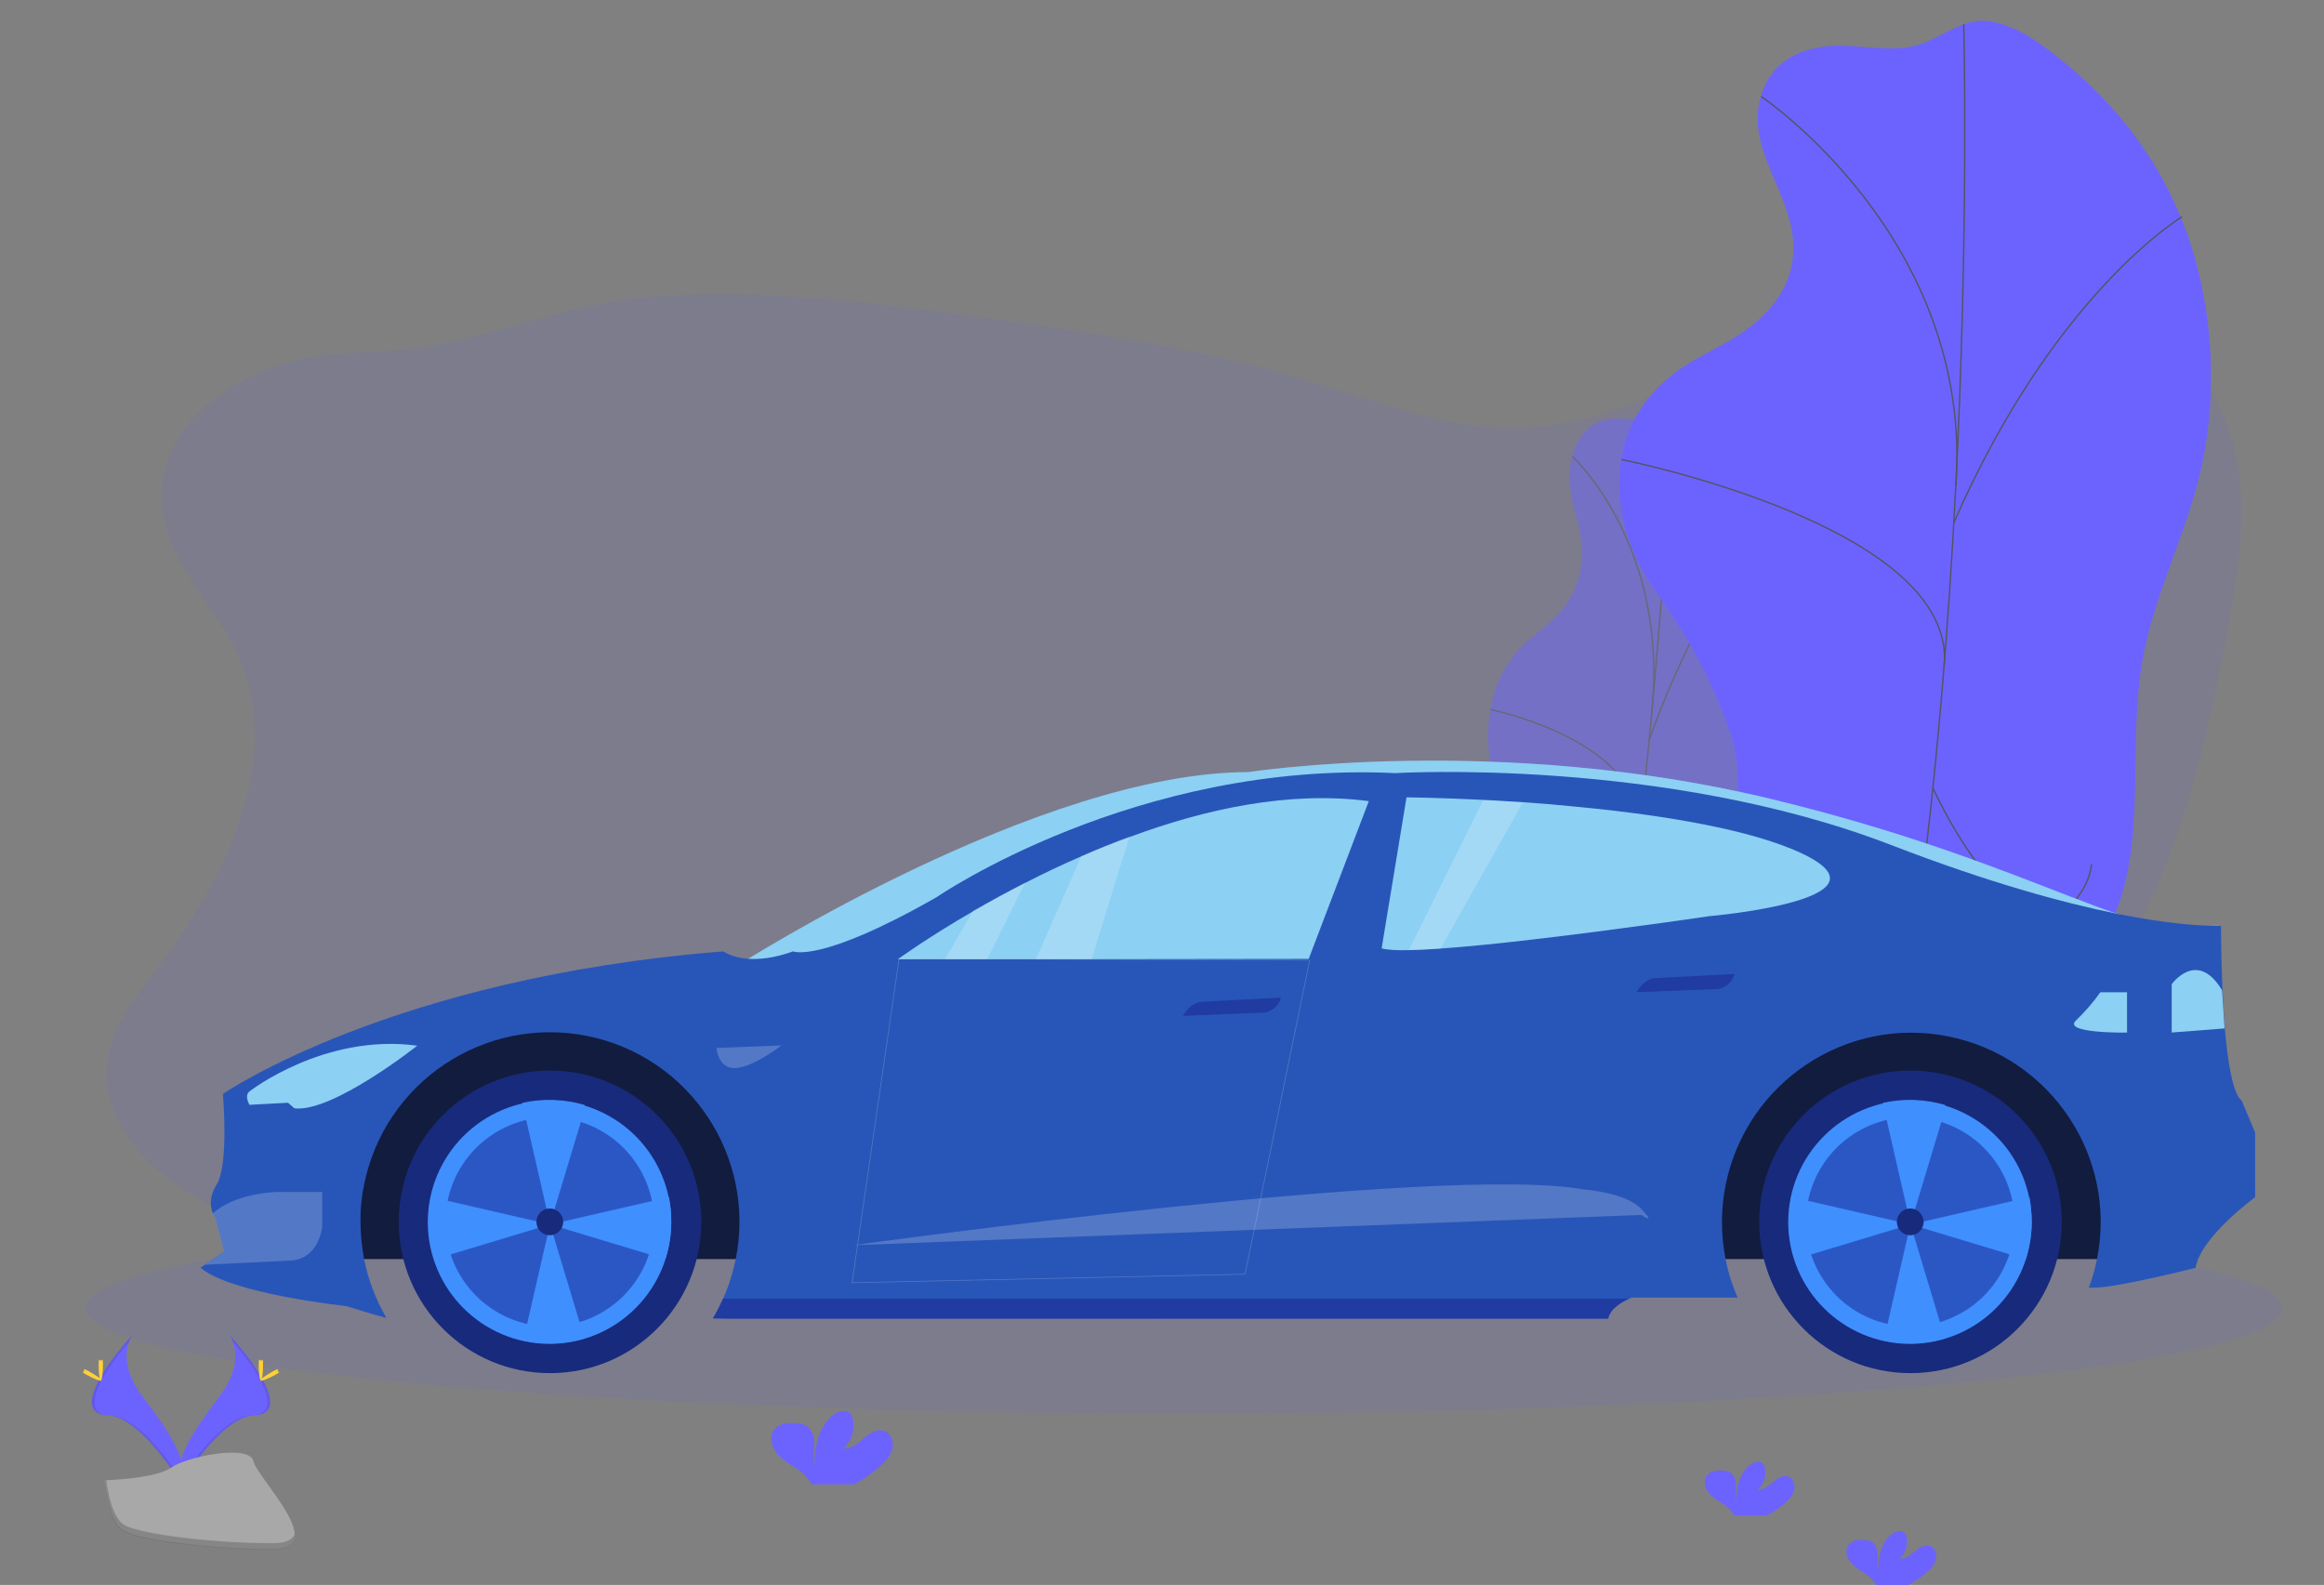 <?xml version="1.0" encoding="utf-8"?>
<!-- Generator: Adobe Illustrator 18.0.0, SVG Export Plug-In . SVG Version: 6.00 Build 0)  -->
<!DOCTYPE svg PUBLIC "-//W3C//DTD SVG 1.1//EN" "http://www.w3.org/Graphics/SVG/1.1/DTD/svg11.dtd">
<svg version="1.1" id="_x33_749cc32-969d-4bed-b310-fe7588ba7e4f"
	 xmlns="http://www.w3.org/2000/svg" xmlns:xlink="http://www.w3.org/1999/xlink" x="0px" y="0px" viewBox="0 0 3352 2286"
	 enable-background="new 0 0 3352 2286" xml:space="preserve">
<rect x="0" y="0" width="3352" height="2286" fill="#808080" stroke="none"/>
<title>by_my_car</title>
<path opacity="0.1" fill="#6C63FF" enable-background="new    " d="M344.2,947.6c65.4,148.1-18.2,318.5-116.3,447.1
	c-33,43.1-69.2,88-73.9,142.1c-5.7,66,39.3,126.7,92.4,166.3c96.8,72.3,228.9,94.6,344,58.2C689.7,1730,773.7,1658.6,874,1630
	c167.9-48.1,345.9,31.8,489.6,130.8c101.6,70.1,210.7,155.6,333.3,140.6c86.5-10.7,159.7-71.1,209.4-142.4
	c23.9-34.6,45-73,79.9-96.2c20.8-13.8,45.3-21.1,69.5-26.4c222.9-47.8,459.4,68.5,679.5,8.8c148.7-40.6,267-157.9,340.5-293.1
	s108.2-287.7,136.8-439.3c20.4-107.5,37.1-223.6-9.4-322.3c-49.4-104.7-164.1-167.9-279.2-179.9c-115.1-11.9-230.5,21.1-336.8,67.3
	c-132.7,57.9-262.6,139-407.2,139.3c-98.4,0.3-192.4-37.7-286.8-66.3c-157.9-48.1-321.4-72-484.6-94.3
	c-156.3-21.1-314.1-40.9-471.3-28.3c-111.3,8.8-209.4,51.3-317.3,71.1c-70.4,12.9-141.2,3.1-210,24.8
	c-84.9,26.7-172.3,88.4-177,185.2C228.8,801.4,309.6,869,344.2,947.6z"/>
<g opacity="0.5">
	<path fill="#6C63FF" d="M2313.5,606.2c-15.7,4.4-35.2,16.4-45,48.4c-18.9,62.9,24.8,106,10.4,171.4c-3.8,17.3-11.3,33.6-22,48.1
		c-17.6,23.6-36.5,34.9-55,51.6c-23.3,21.4-40.2,48.7-48.4,79.2c-8.8,33.6-9.7,69.2-2.2,103.1c6.6,28.6,17.9,49.1,27.7,72.3
		c12.3,29.6,21.7,60.1,28.3,91.2c3.8,15.1,6,30.5,6.3,46.2c0.3,19.5-2.8,40.9-5.7,61.9l-26.7,185.8c-3.5,24.8-7.2,50-7.2,73.6
		c-0.3,27.4,4.1,50.6,8.5,73.3c9.4,49.1,19.5,100.3,40.9,126.1c21.4,26.1,57.9,17,80.2-36.2c21.4-50.3,21.7-117.6,40.6-171.4
		c29.6-84.9,88.7-96.2,121.1-177c31.4-77.7,21.7-172.9,37.7-261.3c11.3-63.5,35.5-121.4,50-183.9c20.8-90.2,18.6-183.9,2.2-253.4
		s-46.2-117-78.9-153.1c-13.8-15.4-28.6-28.9-46.2-30.2c-18.6-1.6-34.6,22-52.8,28.9C2356.3,608.4,2334.9,599.9,2313.5,606.2z"/>
	<path fill="none" stroke="#535461" stroke-width="2" stroke-miterlimit="10" d="M2413.8,576c0,0-31.4,802.8-163.2,1276"/>
	<path fill="none" stroke="#535461" stroke-width="2" stroke-miterlimit="10" d="M2267.9,658.4c0,0,140.9,128.3,114.1,372.9"/>
	<path fill="none" stroke="#535461" stroke-width="2" stroke-miterlimit="10" d="M2149.7,1023.4c0,0,231.4,46.5,214.1,184.9"/>
	<path fill="none" stroke="#535461" stroke-width="2" stroke-miterlimit="10" d="M2555.7,753c0,0-93.7,82.1-177,314.1"/>
	<path fill="none" stroke="#535461" stroke-width="2" stroke-miterlimit="10" d="M2464.2,1454.8c0,0-63.8,50.3-115.1-125.1"/>
	<path fill="none" stroke="#535461" stroke-width="2" stroke-miterlimit="10" d="M2188.7,1557c0,0,130.2-17,142.4-98.7"/>
</g>
<path fill="#6C63FF" d="M2628.6,67.5c-32.4,4.7-71.1,19.8-87.1,65.7c-31.1,90.6,63.8,158.8,41.8,253.4
	c-6.6,28.3-22.6,51.3-39.9,68.2c-33.3,33-71.7,47.2-107.9,69.5c-36.2,22.3-73.6,57.2-90.6,111.3c-16.4,51.9-9.1,108.8,7.5,151.6
	s42.8,74.5,65.4,109.7c28,43.4,51.3,89.3,69.8,137.4c8.2,21.1,15.7,43.4,18.2,68.9c2.8,28.9-0.9,60.1-4.4,90.6l-33,270.4
	c-4.4,36.2-8.8,72.6-6.3,107.2c2.8,39.9,14.8,74.8,26.4,109.1c25.2,73.6,52.2,150,99.4,190.6c47.5,40.9,122,31.8,161.9-43.4
	c38-71.7,31.1-170.7,63.5-247.8c51.3-121.4,172-131.1,229.9-246.5c55.7-110.7,24.5-251.9,46.9-380.5c16-92.1,59.4-174.5,81.8-265.1
	c32.1-130.5,16.7-268.8-25.8-372.9s-108.8-177.7-180.8-234.6c-30.5-24.2-62.9-45.9-99-50c-38.4-4.4-69.2,28-106.3,36.2
	C2717.3,76.3,2672.3,61.2,2628.6,67.5z"/>
<path fill="none" stroke="#535461" stroke-width="2" stroke-miterlimit="10" d="M2832.4,35.1c0,0,30.5,1178.5-186.8,1859.9"/>
<path fill="none" stroke="#535461" stroke-width="2" stroke-miterlimit="10" d="M2540.2,139.2c0,0,306.9,205.6,280.8,562.5"/>
<path fill="none" stroke="#535461" stroke-width="2" stroke-miterlimit="10" d="M2338.7,662.8c0,0,484.6,95.9,465.4,297.8"/>
<path fill="none" stroke="#535461" stroke-width="2" stroke-miterlimit="10" d="M3147.1,312.8c0,0-184.3,109.7-329.2,441.5"/>
<path fill="none" stroke="#535461" stroke-width="2" stroke-miterlimit="10" d="M3041.2,1335.3c0,0-126.4,66.3-253.1-198.1"/>
<path fill="none" stroke="#535461" stroke-width="2" stroke-miterlimit="10" d="M2683.4,1397.7c0,0,315.3-11.5,333.4-151.1"/>
<ellipse opacity="0.1" fill="#6C63FF" enable-background="new    " cx="1707.6" cy="1886.7" rx="1584.4" ry="152.3"/>
<path fill="#6C63FF" d="M330.7,1924.8c0,0,26.4,34.6-12.3,86.5c-38.7,51.9-70.4,95.9-57.2,128.3c0,0,58.2-96.5,105.3-98.1
	C413.7,2039.9,382.5,1983,330.7,1924.8z"/>
<path opacity="0.1" enable-background="new    " d="M330.7,1924.8c2.2,3.5,4.1,6.9,5.3,10.7c46.2,54.1,70.7,104.7,26.4,106
	c-41.2,1.3-90.9,75.2-102.8,93.7c0.3,1.6,0.9,2.8,1.3,4.1c0,0,58.2-96.5,105.3-98.1C413.4,2039.6,382.5,1983,330.7,1924.8z"/>
<path fill="#FFD037" d="M379.4,1968.8c0,12.3-1.3,22-3.1,22s-3.1-9.7-3.1-22s1.6-6.3,3.5-6.3S379.4,1956.5,379.4,1968.8z"/>
<path fill="#FFD037" d="M396.4,1983.3c-10.7,5.7-19.8,9.4-20.8,7.9c-0.9-1.6,7.2-7.2,17.9-13.2s6.6-1.6,7.2,0
	C401.4,1979.5,407.1,1977.3,396.4,1983.3z"/>
<path fill="#6C63FF" d="M191.4,1924.8c0,0-26.4,34.6,12.3,86.5c38.7,51.9,70.1,95.9,57.5,128.3c0,0-58.2-96.5-105.3-98.1
	C108.7,2039.9,139.2,1983,191.4,1924.8z"/>
<path opacity="0.1" enable-background="new    " d="M191.4,1924.8c-2.2,3.5-4.1,6.9-5.3,10.7c-46.2,54.4-70.7,105-26.4,106.3
	c41.2,1.3,90.9,75.2,102.8,93.7c-0.3,1.6-0.9,2.8-1.3,4.1c0,0-58.2-96.5-105.3-98.1C108.7,2039.9,139.2,1983,191.4,1924.8z"/>
<path fill="#FFD037" d="M142.3,1968.8c0,12.3,1.3,22,3.1,22s3.1-9.7,3.1-22s-1.6-6.3-3.5-6.3S142.3,1956.5,142.3,1968.8z"/>
<path fill="#FFD037" d="M125.6,1983.3c10.7,5.7,19.8,9.4,20.8,7.9c0.9-1.6-7.2-7.2-17.9-13.2s-6.6-1.6-7.2,0
	C120.6,1979.5,114.9,1977.3,125.6,1983.3z"/>
<path fill="#A8A8A8" d="M150.8,2135.1c0,0,73.6-2.2,95.9-18.2c22.3-16,113.2-34.6,118.9-9.4c5.7,25.2,110.7,126.1,27.7,126.7
	s-193.4-12.9-215.4-26.4S150.8,2135.1,150.8,2135.1z"/>
<path opacity="0.2" enable-background="new    " d="M394.5,2225.7c-83,0.6-193.4-12.9-215.4-26.4c-17-10.4-23.6-47.2-25.8-64.1h-2.5
	c0,0,4.7,59.4,26.7,73s132.4,27,215.7,26.4c23.9-0.3,32.4-8.8,31.8-21.4C421.5,2220.7,412.4,2225.7,394.5,2225.7z"/>
<path fill="#8CD0F3" d="M1066,1391.1c0,0,434.5-277.5,734.6-277.5c0,0,361.6-56.3,754.6,38.9c393.4,95.2,538.6,218.6,647.5,182.3
	l-457.9,13.3L1066,1391.1z"/>
<path opacity="0.1" fill="#8CD0F3" enable-background="new    " d="M1066,1391.1c0,0,434.5-277.5,734.6-277.5
	c0,0,361.6-56.3,754.6,38.9c393.4,95.2,538.6,218.6,647.5,182.3l-457.9,13.3L1066,1391.1z"/>
<polygon fill="#121C3F" points="3113.4,1816 464.4,1816 537.3,1524.1 987.8,1404.4 3113.4,1460.3 "/>
<path fill="#2856B8" d="M3252.7,1633.7v93c0,0-78.5,57-85.9,101.9c0,0-112.6,28.5-144.8,28.5c-3,0-6.3,0-9.3,0.4
	c5.2-13.3,8.9-27.4,11.9-41.5c29.6-147.8-66.7-291.5-214.5-321.2c-147.8-29.6-291.5,66.7-321.2,214.5c-7,35.2-7,71.5,0,106.7
	c3.7,19.3,9.6,37.8,17.4,55.6h-152.6c0,0-1.5,0.4-3.7,1.5c-8.1,3.7-27.4,13.3-30.4,28.9H1054.1l-25.9-0.4
	c5.6-9.3,10.4-18.9,14.8-28.5c8.1-18.2,14.1-37.4,18.2-57c29.6-147.8-65.9-291.9-214.1-321.9c-147.8-29.6-291.9,65.9-321.9,214.1
	c-3.7,17.8-5.6,35.9-5.2,54.1c0,18.2,1.9,35.9,5.2,53.7c5.9,30,17,58.5,32.2,84.8c-18.2-4.4-57.4-17-57.4-17s-168.2-17.8-210.8-55.6
	l6.7-4.4l27.4-18.9l-12.6-48.2c-1.5-1.9-2.6-4.1-3.7-6.7c-3.3-8.1-6.3-23,5.6-41.9c17.8-28.5,8.9-130.4,8.9-130.4
	s243-167.8,722-205.6c0,0,11.5,8.9,35.2,10.7c15.9,1.1,37.4-0.7,65.2-10.7c0,0,39.3,17.8,207.5-78.5c0,0,286-196.7,661.3-178.6
	c0,0,386-23.3,715,103.7c141.9,54.8,249.7,83.7,326.4,99.3c71.1,14.1,115.6,17,136,17h0.4c6.7,0,10.7,0,12.2,0h0.7
	c0,0,0,42.6,2.2,93v0.4c0.7,17.4,1.9,35.9,3.3,53.7v1.1c4.4,50,11.9,95.2,24.4,104.1L3252.7,1633.7z"/>
<path fill="#8CD0F3" d="M359.9,1574.1c0,0,107.8-84.1,241.9-65.9c0,0-121.9,96.7-177.1,90.4l-9.3-8.1l-55.6,3
	C359.9,1593.3,351.8,1580.4,359.9,1574.1z"/>
<path opacity="0.2" fill="#FFFFFF" enable-background="new    " d="M464.7,1719.3v49.6c0,0-3.7,47.4-46.7,49.3l-122.2,5.9l27.4-18.9
	l-12.6-48.2c-1.5-1.9-2.6-4.1-3.7-6.7c11.1-10.4,37.4-27.4,90.4-31.1H464.7z"/>
<path opacity="0.2" fill="#FFFFFF" enable-background="new    " d="M1033.4,1511.5l93.7-3.7c0,0-38.2,30-64.8,32.6
	C1035.6,1543,1033.4,1511.5,1033.4,1511.5z"/>
<path opacity="0.2" fill="#FFFFFF" enable-background="new    " d="M1230.8,1796c0,0,848.7-117.8,1053.6-80.4c0,0,60.4,4.1,83,28.2
	c23,24.1,0,8.5,0,8.5L1230.8,1796z"/>
<path opacity="0.5" fill="#18218A" enable-background="new    " d="M1706.1,1465.2c0,0,10.7-20,28.2-20.4l113-5.9
	c0,0-1.9,15.6-21.9,21.5L1706.1,1465.2z"/>
<path opacity="0.5" fill="#18218A" enable-background="new    " d="M2360.3,1431.1c0,0,10.7-20,28.2-20.4l113-5.9
	c0,0-1.9,15.6-21.9,21.5L2360.3,1431.1z"/>
<path fill="#8CD0F3" d="M1974.3,1155.5l-86.7,227.5l-312.7,0.4h-80.4h-70h-60.8h-68.5c0,0,41.9-30.7,109.3-69.6
	c22.2-13,47.4-26.7,74.8-40.7c25.2-13,52.2-25.9,80.8-38.2c22.2-9.6,45.6-19.3,69.6-27.8C1737.6,1166.9,1859.5,1140.3,1974.3,1155.5
	z"/>
<path fill="#8CD0F3" d="M2465.5,1321.4c0,0-130.8,19.3-255.2,33.7c-47.8,5.6-94.5,10.4-132.6,13l-5.2,0.4
	c-14.8,1.1-28.5,1.5-40.4,1.9c-18.5,0.4-32.2-0.4-39.3-2.6l35.9-217.8c0,0,44.5,0.4,110.4,3.7l14.4,0.7c13.7,0.7,28.2,1.9,43,2.6
	c21.5,1.5,44.1,3.3,67.4,5.6c112.6,10.4,240.4,28.9,321.2,62.2C2757.1,1296.2,2465.5,1321.4,2465.5,1321.4z"/>
<path fill="#8CD0F3" d="M3067.9,1431.1v58.2c0,0-93.7,1.5-73.7-17.4c13-12.6,24.8-25.9,35.2-40.7H3067.9z"/>
<path fill="#8CD0F3" d="M3208.6,1483.3l-76.3,5.9v-69.6c0,0,35.2-49.6,70.8,5.6l1.9,3.3L3208.6,1483.3z"/>
<circle fill="#182A7C" cx="793.3" cy="1762.3" r="218.2"/>
<path fill="#3F8FFE" d="M968.2,1762.3c0,97.1-78.2,175.6-175.2,176c-97.1,0-175.6-78.2-176-175.2c0-97.1,78.2-175.6,175.2-176
	c83.4,0,155.2,58.2,172.3,139.7C967.1,1738.2,968.2,1750,968.2,1762.3z"/>
<ellipse opacity="0.5" fill="#18218A" enable-background="new    " cx="793" cy="1762.3" rx="150.4" ry="150.8"/>
<path fill="#3F8FFE" d="M843.3,1593.7v6.3l-50,165.6l-40-174.9C783,1584.1,814.1,1585.2,843.3,1593.7L843.3,1593.7z"/>
<path fill="#3F8FFE" d="M843,1930.4c-28.5,8.5-58.9,9.6-88.2,3l38.5-167.8L843,1930.4z"/>
<path fill="#3F8FFE" d="M968.2,1762.3c0,18.2-3,36.3-8.5,53.7h-0.7l-165.6-50l171.5-39.3C967.1,1738.2,968.2,1750.4,968.2,1762.3z"
	/>
<path fill="#3F8FFE" d="M793.3,1766l-165.6,50h-1.5c-9.3-28.9-10.7-59.6-4.8-89.6L793.3,1766z"/>
<circle fill="#182A7C" cx="793" cy="1762.3" r="19.3"/>
<circle fill="#182A7C" cx="2755.6" cy="1762.3" r="218.2"/>
<path fill="#3F8FFE" d="M2930.4,1762.3c0,97.1-78.2,175.6-175.2,176c-97.1,0-175.6-78.2-176-175.2c0-97.1,78.2-175.6,175.2-176
	c83.4,0,155.2,58.2,172.3,139.7C2929,1738.2,2930.4,1750,2930.4,1762.3z"/>
<ellipse opacity="0.5" fill="#18218A" enable-background="new    " cx="2755.2" cy="1762.3" rx="150.4" ry="150.8"/>
<path fill="#3F8FFE" d="M2805.6,1593.7v6.3l-50,165.6l-40-174.9C2745.2,1584.1,2776.3,1585.2,2805.6,1593.7z"/>
<path fill="#3F8FFE" d="M2805.2,1930.4c-28.5,8.5-58.9,9.6-88.2,3l38.5-167.8L2805.2,1930.4z"/>
<path fill="#3F8FFE" d="M2930.4,1762.3c0,18.2-3,36.3-8.5,53.7h-0.7l-165.6-50l171.5-39.3C2929.3,1738.2,2930.4,1750,2930.4,1762.3z
	"/>
<path fill="#3F8FFE" d="M2755.6,1766l-165.6,50h-1.5c-9.3-28.9-10.7-59.6-4.8-89.6L2755.6,1766z"/>
<circle fill="#182A7C" cx="2755.2" cy="1762.3" r="19.3"/>
<path opacity="0.2" fill="#FFFFFF" enable-background="new    " d="M1478.7,1272.9l-54.8,110.4h-60.8l40.4-69.6
	C1426.4,1300.7,1451.6,1287,1478.7,1272.9z"/>
<path opacity="0.2" fill="#FFFFFF" enable-background="new    " d="M1629.1,1206.6l-54.5,176.7h-80.4l65.6-148.5
	C1582,1224.7,1605.3,1215.5,1629.1,1206.6z"/>
<path opacity="0.2" fill="#FFFFFF" enable-background="new    " d="M2196.6,1157.3l-118.9,210.8l-5.2,0.4
	c-14.8,1.1-28.5,1.5-40.4,1.9l107.1-216.3l14.4,0.7C2166.9,1155.5,2181.4,1156.2,2196.6,1157.3z"/>
<polygon opacity="0.2" fill="none" stroke="#FFFFFF" stroke-miterlimit="10" enable-background="new    " points="1296.8,1382.6 
	1229,1850.1 1795.8,1837.8 1889.1,1384.8 "/>
<path opacity="0.5" fill="#18218A" enable-background="new    " d="M2349.9,1873c-8.1,3.7-27.4,13.3-30.4,28.9H1054.1l-25.9-0.4
	c5.6-9.3,10.4-18.9,14.8-28.5H2349.9z"/>
<path fill="#6C63FF" d="M1270.8,2113.7c7.2-6.9,14.2-14.8,16.4-24.5c2.2-9.7-1.9-21.4-11.3-25.2c-10.4-4.1-21.7,3.1-30.2,10.7
	s-18.2,15.7-29.2,14.1c11.6-10.7,17-26.4,13.8-41.8c-0.6-3.1-1.9-6-3.8-8.5c-6-6.3-16.4-3.5-23.3,1.3c-22,15.7-28.3,45.6-28.3,73
	c-2.2-9.7-0.3-19.8-0.3-29.9s-2.8-21.1-11.3-26.4c-5.3-2.8-11.3-4.1-17.3-4.1c-10.1-0.3-21.1,0.6-28,7.9c-8.5,9.1-6.3,24.2,1.3,34.3
	c7.5,10.1,18.6,16.4,28.9,23c8.2,5,15.4,11.6,20.4,19.8c0.6,1.3,1.3,2.2,1.6,3.5h61.9C1246.3,2133.2,1259.2,2124.1,1270.8,2113.7z"
	/>
<path fill="#6C63FF" d="M2576.1,2166.5c5.7-4.7,10.1-11,11.9-18.2c1.6-7.2-1.6-15.7-8.5-18.6c-7.9-2.8-16,2.5-22.3,7.9
	c-6.3,5.3-13.5,11.6-21.7,10.4c8.5-7.9,12.6-19.5,10.1-30.8c-0.3-2.2-1.3-4.4-2.8-6.3c-4.4-4.7-11.9-2.5-17.3,0.9
	c-16.4,11.6-21.1,33.6-21.1,53.8c-1.6-7.2-0.3-14.8-0.3-22c0-7.2-2.2-15.7-8.2-19.5c-3.8-2.2-8.2-3.1-12.6-3.1
	c-7.2-0.3-15.4,0.6-20.4,6c-6.3,6.6-4.7,17.9,0.9,25.2c5.7,7.2,13.5,11.9,21.4,17c6,3.8,11.3,8.5,15.1,14.5c0.3,0.9,0.9,1.6,1.3,2.5
	h46.2C2557.9,2181,2567.3,2174.4,2576.1,2166.5z"/>
<path fill="#6C63FF" d="M2780.5,2266.5c5.7-4.7,10.1-11,11.9-18.2c1.6-7.2-1.6-15.7-8.5-18.6c-7.9-2.8-16,2.5-22.3,7.9
	c-6.3,5.3-13.5,11.6-21.7,10.4c8.5-7.9,12.6-19.5,10.1-30.8c-0.3-2.2-1.3-4.4-2.8-6.3c-4.4-4.7-11.9-2.5-17.3,0.9
	c-16.4,11.6-21.1,33.6-21.1,53.8c-1.6-7.2-0.3-14.8-0.3-22s-2.2-15.7-8.2-19.5c-3.8-2.2-8.2-3.1-12.6-3.1c-7.2-0.3-15.4,0.6-20.4,6
	c-6.3,6.6-4.7,17.9,0.9,25.2s13.5,11.9,21.4,17c6,3.8,11.3,8.5,15.1,14.5c0.3,0.9,0.9,1.6,1.3,2.5h46.2
	C2762.2,2281,2771.7,2274.4,2780.5,2266.5z"/>
<path opacity="0.1" enable-background="new    " d="M1819.8,1676.3h-1.1C1818.7,1676.3,1861.3,1664.8,1819.8,1676.3z"/>
<path opacity="0.1" enable-background="new    " d="M2172.1,1890.8v6.3C2171.4,1894.9,2171.4,1892.7,2172.1,1890.8z"/>
</svg>
